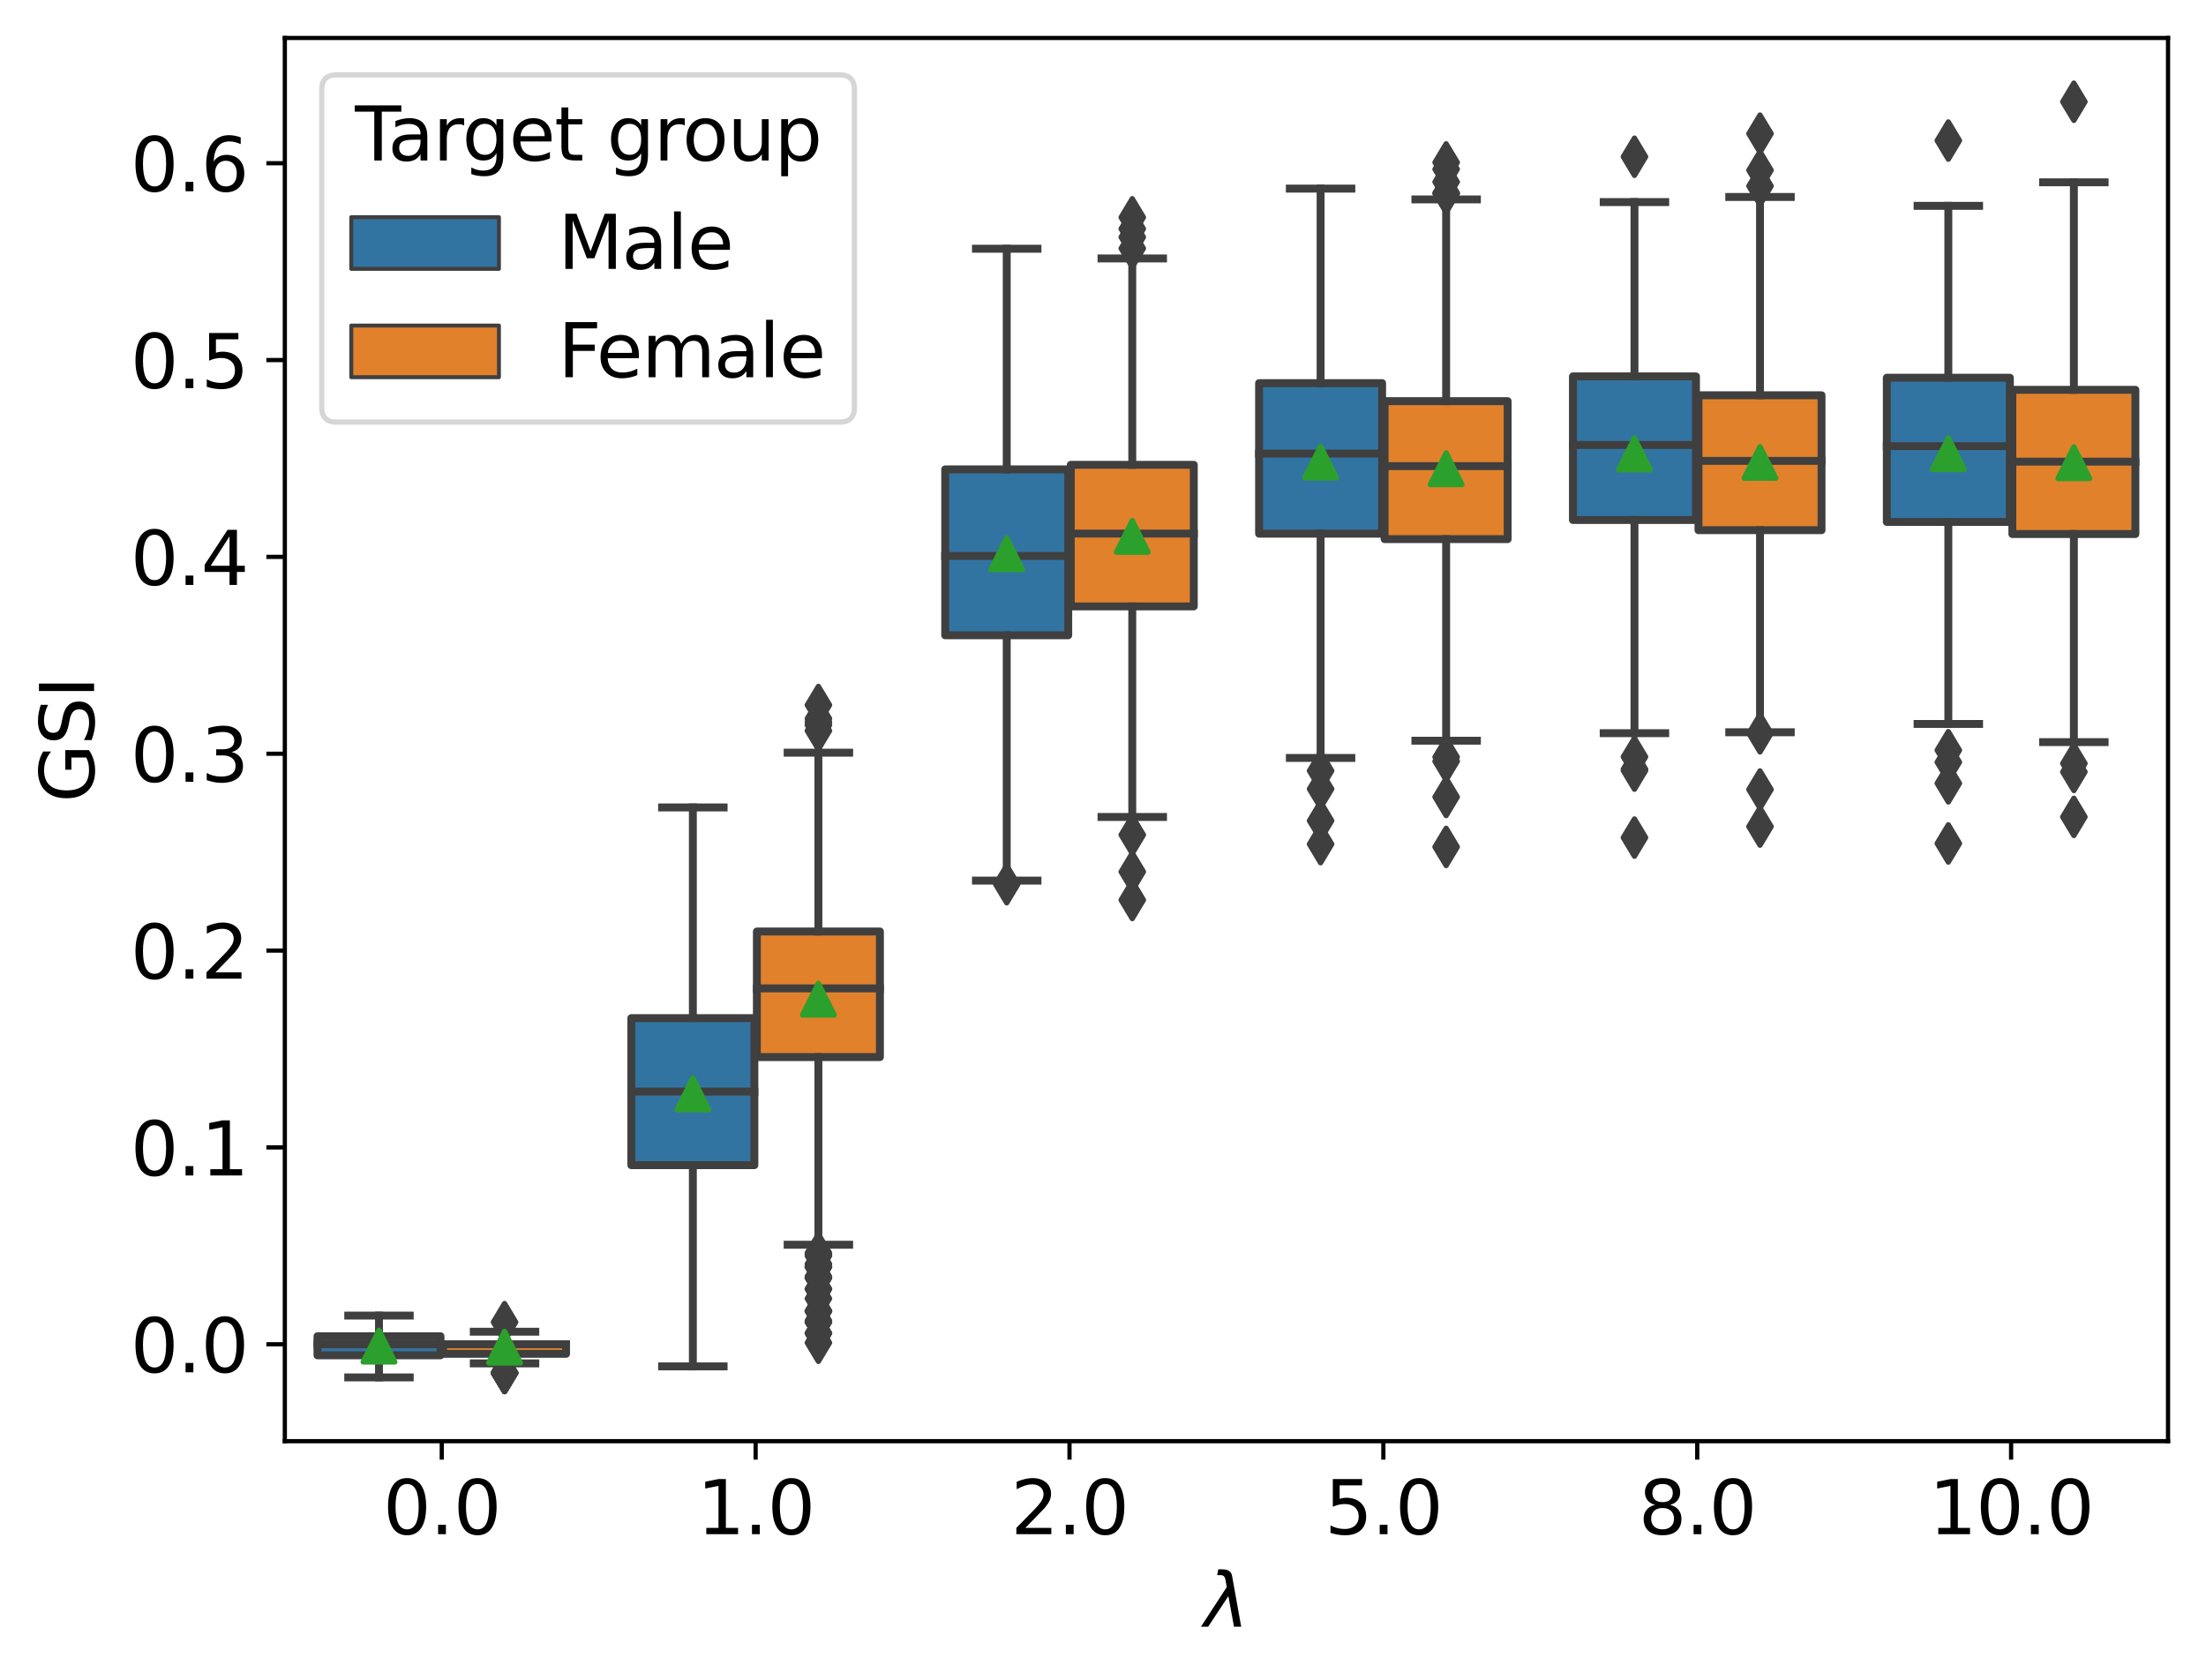 <?xml version="1.0" encoding="utf-8" standalone="no"?>
<!DOCTYPE svg PUBLIC "-//W3C//DTD SVG 1.1//EN"
  "http://www.w3.org/Graphics/SVG/1.1/DTD/svg11.dtd">
<svg xmlns:xlink="http://www.w3.org/1999/xlink" width="418.334pt" height="318.611pt" viewBox="0 0 418.334 318.611" xmlns="http://www.w3.org/2000/svg" version="1.1">
 <defs>
  <style type="text/css">*{stroke-linejoin: round; stroke-linecap: butt}</style>
 </defs>
 <g id="figure_1">
  <g id="patch_1">
   <path d="M 0 318.611
L 418.334 318.611
L 418.334 0
L 0 0
z
" style="fill: #ffffff"/>
  </g>
  <g id="axes_1">
   <g id="patch_2">
    <path d="M 54.014 273.312
L 411.134 273.312
L 411.134 7.2
L 54.014 7.2
z
" style="fill: #ffffff"/>
   </g>
   <g id="patch_3">
    <path d="M 60.204 257.028
L 83.536 257.028
L 83.536 253.408
L 60.204 253.408
L 60.204 257.028
z
" clip-path="url(#p5deed45d25)" style="fill: #3274a1; stroke: #3f3f3f; stroke-width: 1.5; stroke-linejoin: miter"/>
   </g>
   <g id="patch_4">
    <path d="M 84.012 256.745
L 107.344 256.745
L 107.344 254.933
L 84.012 254.933
L 84.012 256.745
z
" clip-path="url(#p5deed45d25)" style="fill: #e1812c; stroke: #3f3f3f; stroke-width: 1.5; stroke-linejoin: miter"/>
   </g>
   <g id="patch_5">
    <path d="M 119.724 220.968
L 143.056 220.968
L 143.056 193.078
L 119.724 193.078
L 119.724 220.968
z
" clip-path="url(#p5deed45d25)" style="fill: #3274a1; stroke: #3f3f3f; stroke-width: 1.5; stroke-linejoin: miter"/>
   </g>
   <g id="patch_6">
    <path d="M 143.532 200.472
L 166.864 200.472
L 166.864 176.654
L 143.532 176.654
L 143.532 200.472
z
" clip-path="url(#p5deed45d25)" style="fill: #e1812c; stroke: #3f3f3f; stroke-width: 1.5; stroke-linejoin: miter"/>
   </g>
   <g id="patch_7">
    <path d="M 179.244 120.483
L 202.576 120.483
L 202.576 89.017
L 179.244 89.017
L 179.244 120.483
z
" clip-path="url(#p5deed45d25)" style="fill: #3274a1; stroke: #3f3f3f; stroke-width: 1.5; stroke-linejoin: miter"/>
   </g>
   <g id="patch_8">
    <path d="M 203.052 115.002
L 226.384 115.002
L 226.384 88.149
L 203.052 88.149
L 203.052 115.002
z
" clip-path="url(#p5deed45d25)" style="fill: #e1812c; stroke: #3f3f3f; stroke-width: 1.5; stroke-linejoin: miter"/>
   </g>
   <g id="patch_9">
    <path d="M 238.764 101.211
L 262.096 101.211
L 262.096 72.66
L 238.764 72.66
L 238.764 101.211
z
" clip-path="url(#p5deed45d25)" style="fill: #3274a1; stroke: #3f3f3f; stroke-width: 1.5; stroke-linejoin: miter"/>
   </g>
   <g id="patch_10">
    <path d="M 262.572 102.24
L 285.904 102.24
L 285.904 76.074
L 262.572 76.074
L 262.572 102.24
z
" clip-path="url(#p5deed45d25)" style="fill: #e1812c; stroke: #3f3f3f; stroke-width: 1.5; stroke-linejoin: miter"/>
   </g>
   <g id="patch_11">
    <path d="M 298.284 98.614
L 321.616 98.614
L 321.616 71.381
L 298.284 71.381
L 298.284 98.614
z
" clip-path="url(#p5deed45d25)" style="fill: #3274a1; stroke: #3f3f3f; stroke-width: 1.5; stroke-linejoin: miter"/>
   </g>
   <g id="patch_12">
    <path d="M 322.092 100.547
L 345.424 100.547
L 345.424 74.959
L 322.092 74.959
L 322.092 100.547
z
" clip-path="url(#p5deed45d25)" style="fill: #e1812c; stroke: #3f3f3f; stroke-width: 1.5; stroke-linejoin: miter"/>
   </g>
   <g id="patch_13">
    <path d="M 357.804 98.982
L 381.136 98.982
L 381.136 71.632
L 357.804 71.632
L 357.804 98.982
z
" clip-path="url(#p5deed45d25)" style="fill: #3274a1; stroke: #3f3f3f; stroke-width: 1.5; stroke-linejoin: miter"/>
   </g>
   <g id="patch_14">
    <path d="M 381.612 101.277
L 404.944 101.277
L 404.944 73.929
L 381.612 73.929
L 381.612 101.277
z
" clip-path="url(#p5deed45d25)" style="fill: #e1812c; stroke: #3f3f3f; stroke-width: 1.5; stroke-linejoin: miter"/>
   </g>
   <g id="patch_15">
    <path d="M 83.774 254.933
L 83.774 254.933
L 83.774 254.933
L 83.774 254.933
z
" clip-path="url(#p5deed45d25)" style="fill: #3274a1; stroke: #3f3f3f; stroke-width: 0.75; stroke-linejoin: miter"/>
   </g>
   <g id="patch_16">
    <path d="M 83.774 254.933
L 83.774 254.933
L 83.774 254.933
L 83.774 254.933
z
" clip-path="url(#p5deed45d25)" style="fill: #e1812c; stroke: #3f3f3f; stroke-width: 0.75; stroke-linejoin: miter"/>
   </g>
   <g id="matplotlib.axis_1">
    <g id="xtick_1">
     <g id="line2d_1">
      <defs>
       <path id="m7bcf6d14bb" d="M 0 0
L 0 3.5
" style="stroke: #000000; stroke-width: 0.8"/>
      </defs>
      <g>
       <use xlink:href="#m7bcf6d14bb" x="83.774" y="273.312" style="stroke: #000000; stroke-width: 0.8"/>
      </g>
     </g>
     <g id="text_1">
      <!-- 0.0 -->
      <g transform="translate(72.642 290.95)scale(0.14 -0.14)">
       <defs>
        <path id="DejaVuSans-30" d="M 2034 4250
Q 1547 4250 1301 3770
Q 1056 3291 1056 2328
Q 1056 1369 1301 889
Q 1547 409 2034 409
Q 2525 409 2770 889
Q 3016 1369 3016 2328
Q 3016 3291 2770 3770
Q 2525 4250 2034 4250
z
M 2034 4750
Q 2819 4750 3233 4129
Q 3647 3509 3647 2328
Q 3647 1150 3233 529
Q 2819 -91 2034 -91
Q 1250 -91 836 529
Q 422 1150 422 2328
Q 422 3509 836 4129
Q 1250 4750 2034 4750
z
" transform="scale(0.016)"/>
        <path id="DejaVuSans-2e" d="M 684 794
L 1344 794
L 1344 0
L 684 0
L 684 794
z
" transform="scale(0.016)"/>
       </defs>
       <use xlink:href="#DejaVuSans-30"/>
       <use xlink:href="#DejaVuSans-2e" x="63.623"/>
       <use xlink:href="#DejaVuSans-30" x="95.41"/>
      </g>
     </g>
    </g>
    <g id="xtick_2">
     <g id="line2d_2">
      <g>
       <use xlink:href="#m7bcf6d14bb" x="143.294" y="273.312" style="stroke: #000000; stroke-width: 0.8"/>
      </g>
     </g>
     <g id="text_2">
      <!-- 1.0 -->
      <g transform="translate(132.162 290.95)scale(0.14 -0.14)">
       <defs>
        <path id="DejaVuSans-31" d="M 794 531
L 1825 531
L 1825 4091
L 703 3866
L 703 4441
L 1819 4666
L 2450 4666
L 2450 531
L 3481 531
L 3481 0
L 794 0
L 794 531
z
" transform="scale(0.016)"/>
       </defs>
       <use xlink:href="#DejaVuSans-31"/>
       <use xlink:href="#DejaVuSans-2e" x="63.623"/>
       <use xlink:href="#DejaVuSans-30" x="95.41"/>
      </g>
     </g>
    </g>
    <g id="xtick_3">
     <g id="line2d_3">
      <g>
       <use xlink:href="#m7bcf6d14bb" x="202.814" y="273.312" style="stroke: #000000; stroke-width: 0.8"/>
      </g>
     </g>
     <g id="text_3">
      <!-- 2.0 -->
      <g transform="translate(191.682 290.95)scale(0.14 -0.14)">
       <defs>
        <path id="DejaVuSans-32" d="M 1228 531
L 3431 531
L 3431 0
L 469 0
L 469 531
Q 828 903 1448 1529
Q 2069 2156 2228 2338
Q 2531 2678 2651 2914
Q 2772 3150 2772 3378
Q 2772 3750 2511 3984
Q 2250 4219 1831 4219
Q 1534 4219 1204 4116
Q 875 4013 500 3803
L 500 4441
Q 881 4594 1212 4672
Q 1544 4750 1819 4750
Q 2544 4750 2975 4387
Q 3406 4025 3406 3419
Q 3406 3131 3298 2873
Q 3191 2616 2906 2266
Q 2828 2175 2409 1742
Q 1991 1309 1228 531
z
" transform="scale(0.016)"/>
       </defs>
       <use xlink:href="#DejaVuSans-32"/>
       <use xlink:href="#DejaVuSans-2e" x="63.623"/>
       <use xlink:href="#DejaVuSans-30" x="95.41"/>
      </g>
     </g>
    </g>
    <g id="xtick_4">
     <g id="line2d_4">
      <g>
       <use xlink:href="#m7bcf6d14bb" x="262.334" y="273.312" style="stroke: #000000; stroke-width: 0.8"/>
      </g>
     </g>
     <g id="text_4">
      <!-- 5.0 -->
      <g transform="translate(251.202 290.95)scale(0.14 -0.14)">
       <defs>
        <path id="DejaVuSans-35" d="M 691 4666
L 3169 4666
L 3169 4134
L 1269 4134
L 1269 2991
Q 1406 3038 1543 3061
Q 1681 3084 1819 3084
Q 2600 3084 3056 2656
Q 3513 2228 3513 1497
Q 3513 744 3044 326
Q 2575 -91 1722 -91
Q 1428 -91 1123 -41
Q 819 9 494 109
L 494 744
Q 775 591 1075 516
Q 1375 441 1709 441
Q 2250 441 2565 725
Q 2881 1009 2881 1497
Q 2881 1984 2565 2268
Q 2250 2553 1709 2553
Q 1456 2553 1204 2497
Q 953 2441 691 2322
L 691 4666
z
" transform="scale(0.016)"/>
       </defs>
       <use xlink:href="#DejaVuSans-35"/>
       <use xlink:href="#DejaVuSans-2e" x="63.623"/>
       <use xlink:href="#DejaVuSans-30" x="95.41"/>
      </g>
     </g>
    </g>
    <g id="xtick_5">
     <g id="line2d_5">
      <g>
       <use xlink:href="#m7bcf6d14bb" x="321.854" y="273.312" style="stroke: #000000; stroke-width: 0.8"/>
      </g>
     </g>
     <g id="text_5">
      <!-- 8.0 -->
      <g transform="translate(310.722 290.95)scale(0.14 -0.14)">
       <defs>
        <path id="DejaVuSans-38" d="M 2034 2216
Q 1584 2216 1326 1975
Q 1069 1734 1069 1313
Q 1069 891 1326 650
Q 1584 409 2034 409
Q 2484 409 2743 651
Q 3003 894 3003 1313
Q 3003 1734 2745 1975
Q 2488 2216 2034 2216
z
M 1403 2484
Q 997 2584 770 2862
Q 544 3141 544 3541
Q 544 4100 942 4425
Q 1341 4750 2034 4750
Q 2731 4750 3128 4425
Q 3525 4100 3525 3541
Q 3525 3141 3298 2862
Q 3072 2584 2669 2484
Q 3125 2378 3379 2068
Q 3634 1759 3634 1313
Q 3634 634 3220 271
Q 2806 -91 2034 -91
Q 1263 -91 848 271
Q 434 634 434 1313
Q 434 1759 690 2068
Q 947 2378 1403 2484
z
M 1172 3481
Q 1172 3119 1398 2916
Q 1625 2713 2034 2713
Q 2441 2713 2670 2916
Q 2900 3119 2900 3481
Q 2900 3844 2670 4047
Q 2441 4250 2034 4250
Q 1625 4250 1398 4047
Q 1172 3844 1172 3481
z
" transform="scale(0.016)"/>
       </defs>
       <use xlink:href="#DejaVuSans-38"/>
       <use xlink:href="#DejaVuSans-2e" x="63.623"/>
       <use xlink:href="#DejaVuSans-30" x="95.41"/>
      </g>
     </g>
    </g>
    <g id="xtick_6">
     <g id="line2d_6">
      <g>
       <use xlink:href="#m7bcf6d14bb" x="381.374" y="273.312" style="stroke: #000000; stroke-width: 0.8"/>
      </g>
     </g>
     <g id="text_6">
      <!-- 10.0 -->
      <g transform="translate(365.788 290.95)scale(0.14 -0.14)">
       <use xlink:href="#DejaVuSans-31"/>
       <use xlink:href="#DejaVuSans-30" x="63.623"/>
       <use xlink:href="#DejaVuSans-2e" x="127.246"/>
       <use xlink:href="#DejaVuSans-30" x="159.033"/>
      </g>
     </g>
    </g>
    <g id="text_7">
     <!-- $\lambda$ -->
     <g transform="translate(228.374 308.499)scale(0.14 -0.14)">
      <defs>
       <path id="DejaVuSans-Oblique-3bb" d="M 2350 4316
L 3125 0
L 2516 0
L 2038 2588
L 328 0
L -281 0
L 1903 3356
L 1794 3975
Q 1725 4369 1391 4369
L 1091 4369
L 1184 4863
L 1550 4856
Q 2253 4847 2350 4316
z
" transform="scale(0.016)"/>
      </defs>
      <use xlink:href="#DejaVuSans-Oblique-3bb" transform="translate(0 0.016)"/>
     </g>
    </g>
   </g>
   <g id="matplotlib.axis_2">
    <g id="ytick_1">
     <g id="line2d_7">
      <defs>
       <path id="m591c604eac" d="M 0 0
L -3.5 0
" style="stroke: #000000; stroke-width: 0.8"/>
      </defs>
      <g>
       <use xlink:href="#m591c604eac" x="54.014" y="254.933" style="stroke: #000000; stroke-width: 0.8"/>
      </g>
     </g>
     <g id="text_8">
      <!-- 0.0 -->
      <g transform="translate(24.749 260.252)scale(0.14 -0.14)">
       <use xlink:href="#DejaVuSans-30"/>
       <use xlink:href="#DejaVuSans-2e" x="63.623"/>
       <use xlink:href="#DejaVuSans-30" x="95.41"/>
      </g>
     </g>
    </g>
    <g id="ytick_2">
     <g id="line2d_8">
      <g>
       <use xlink:href="#m591c604eac" x="54.014" y="217.603" style="stroke: #000000; stroke-width: 0.8"/>
      </g>
     </g>
     <g id="text_9">
      <!-- 0.1 -->
      <g transform="translate(24.749 222.922)scale(0.14 -0.14)">
       <use xlink:href="#DejaVuSans-30"/>
       <use xlink:href="#DejaVuSans-2e" x="63.623"/>
       <use xlink:href="#DejaVuSans-31" x="95.41"/>
      </g>
     </g>
    </g>
    <g id="ytick_3">
     <g id="line2d_9">
      <g>
       <use xlink:href="#m591c604eac" x="54.014" y="180.273" style="stroke: #000000; stroke-width: 0.8"/>
      </g>
     </g>
     <g id="text_10">
      <!-- 0.2 -->
      <g transform="translate(24.749 185.592)scale(0.14 -0.14)">
       <use xlink:href="#DejaVuSans-30"/>
       <use xlink:href="#DejaVuSans-2e" x="63.623"/>
       <use xlink:href="#DejaVuSans-32" x="95.41"/>
      </g>
     </g>
    </g>
    <g id="ytick_4">
     <g id="line2d_10">
      <g>
       <use xlink:href="#m591c604eac" x="54.014" y="142.943" style="stroke: #000000; stroke-width: 0.8"/>
      </g>
     </g>
     <g id="text_11">
      <!-- 0.3 -->
      <g transform="translate(24.749 148.262)scale(0.14 -0.14)">
       <defs>
        <path id="DejaVuSans-33" d="M 2597 2516
Q 3050 2419 3304 2112
Q 3559 1806 3559 1356
Q 3559 666 3084 287
Q 2609 -91 1734 -91
Q 1441 -91 1130 -33
Q 819 25 488 141
L 488 750
Q 750 597 1062 519
Q 1375 441 1716 441
Q 2309 441 2620 675
Q 2931 909 2931 1356
Q 2931 1769 2642 2001
Q 2353 2234 1838 2234
L 1294 2234
L 1294 2753
L 1863 2753
Q 2328 2753 2575 2939
Q 2822 3125 2822 3475
Q 2822 3834 2567 4026
Q 2313 4219 1838 4219
Q 1578 4219 1281 4162
Q 984 4106 628 3988
L 628 4550
Q 988 4650 1302 4700
Q 1616 4750 1894 4750
Q 2613 4750 3031 4423
Q 3450 4097 3450 3541
Q 3450 3153 3228 2886
Q 3006 2619 2597 2516
z
" transform="scale(0.016)"/>
       </defs>
       <use xlink:href="#DejaVuSans-30"/>
       <use xlink:href="#DejaVuSans-2e" x="63.623"/>
       <use xlink:href="#DejaVuSans-33" x="95.41"/>
      </g>
     </g>
    </g>
    <g id="ytick_5">
     <g id="line2d_11">
      <g>
       <use xlink:href="#m591c604eac" x="54.014" y="105.613" style="stroke: #000000; stroke-width: 0.8"/>
      </g>
     </g>
     <g id="text_12">
      <!-- 0.4 -->
      <g transform="translate(24.749 110.932)scale(0.14 -0.14)">
       <defs>
        <path id="DejaVuSans-34" d="M 2419 4116
L 825 1625
L 2419 1625
L 2419 4116
z
M 2253 4666
L 3047 4666
L 3047 1625
L 3713 1625
L 3713 1100
L 3047 1100
L 3047 0
L 2419 0
L 2419 1100
L 313 1100
L 313 1709
L 2253 4666
z
" transform="scale(0.016)"/>
       </defs>
       <use xlink:href="#DejaVuSans-30"/>
       <use xlink:href="#DejaVuSans-2e" x="63.623"/>
       <use xlink:href="#DejaVuSans-34" x="95.41"/>
      </g>
     </g>
    </g>
    <g id="ytick_6">
     <g id="line2d_12">
      <g>
       <use xlink:href="#m591c604eac" x="54.014" y="68.283" style="stroke: #000000; stroke-width: 0.8"/>
      </g>
     </g>
     <g id="text_13">
      <!-- 0.5 -->
      <g transform="translate(24.749 73.602)scale(0.14 -0.14)">
       <use xlink:href="#DejaVuSans-30"/>
       <use xlink:href="#DejaVuSans-2e" x="63.623"/>
       <use xlink:href="#DejaVuSans-35" x="95.41"/>
      </g>
     </g>
    </g>
    <g id="ytick_7">
     <g id="line2d_13">
      <g>
       <use xlink:href="#m591c604eac" x="54.014" y="30.953" style="stroke: #000000; stroke-width: 0.8"/>
      </g>
     </g>
     <g id="text_14">
      <!-- 0.6 -->
      <g transform="translate(24.749 36.272)scale(0.14 -0.14)">
       <defs>
        <path id="DejaVuSans-36" d="M 2113 2584
Q 1688 2584 1439 2293
Q 1191 2003 1191 1497
Q 1191 994 1439 701
Q 1688 409 2113 409
Q 2538 409 2786 701
Q 3034 994 3034 1497
Q 3034 2003 2786 2293
Q 2538 2584 2113 2584
z
M 3366 4563
L 3366 3988
Q 3128 4100 2886 4159
Q 2644 4219 2406 4219
Q 1781 4219 1451 3797
Q 1122 3375 1075 2522
Q 1259 2794 1537 2939
Q 1816 3084 2150 3084
Q 2853 3084 3261 2657
Q 3669 2231 3669 1497
Q 3669 778 3244 343
Q 2819 -91 2113 -91
Q 1303 -91 875 529
Q 447 1150 447 2328
Q 447 3434 972 4092
Q 1497 4750 2381 4750
Q 2619 4750 2861 4703
Q 3103 4656 3366 4563
z
" transform="scale(0.016)"/>
       </defs>
       <use xlink:href="#DejaVuSans-30"/>
       <use xlink:href="#DejaVuSans-2e" x="63.623"/>
       <use xlink:href="#DejaVuSans-36" x="95.41"/>
      </g>
     </g>
    </g>
    <g id="text_15">
     <!-- GSI -->
     <g transform="translate(17.838 152.189)rotate(-90)scale(0.14 -0.14)">
      <defs>
       <path id="DejaVuSans-47" d="M 3809 666
L 3809 1919
L 2778 1919
L 2778 2438
L 4434 2438
L 4434 434
Q 4069 175 3628 42
Q 3188 -91 2688 -91
Q 1594 -91 976 548
Q 359 1188 359 2328
Q 359 3472 976 4111
Q 1594 4750 2688 4750
Q 3144 4750 3555 4637
Q 3966 4525 4313 4306
L 4313 3634
Q 3963 3931 3569 4081
Q 3175 4231 2741 4231
Q 1884 4231 1454 3753
Q 1025 3275 1025 2328
Q 1025 1384 1454 906
Q 1884 428 2741 428
Q 3075 428 3337 486
Q 3600 544 3809 666
z
" transform="scale(0.016)"/>
       <path id="DejaVuSans-53" d="M 3425 4513
L 3425 3897
Q 3066 4069 2747 4153
Q 2428 4238 2131 4238
Q 1616 4238 1336 4038
Q 1056 3838 1056 3469
Q 1056 3159 1242 3001
Q 1428 2844 1947 2747
L 2328 2669
Q 3034 2534 3370 2195
Q 3706 1856 3706 1288
Q 3706 609 3251 259
Q 2797 -91 1919 -91
Q 1588 -91 1214 -16
Q 841 59 441 206
L 441 856
Q 825 641 1194 531
Q 1563 422 1919 422
Q 2459 422 2753 634
Q 3047 847 3047 1241
Q 3047 1584 2836 1778
Q 2625 1972 2144 2069
L 1759 2144
Q 1053 2284 737 2584
Q 422 2884 422 3419
Q 422 4038 858 4394
Q 1294 4750 2059 4750
Q 2388 4750 2728 4690
Q 3069 4631 3425 4513
z
" transform="scale(0.016)"/>
       <path id="DejaVuSans-49" d="M 628 4666
L 1259 4666
L 1259 0
L 628 0
L 628 4666
z
" transform="scale(0.016)"/>
      </defs>
      <use xlink:href="#DejaVuSans-47"/>
      <use xlink:href="#DejaVuSans-53" x="77.49"/>
      <use xlink:href="#DejaVuSans-49" x="140.967"/>
     </g>
    </g>
   </g>
   <g id="line2d_14">
    <path d="M 71.87 257.028
L 71.87 261.216
" clip-path="url(#p5deed45d25)" style="fill: none; stroke: #3f3f3f; stroke-width: 1.5; stroke-linecap: square"/>
   </g>
   <g id="line2d_15">
    <path d="M 71.87 253.408
L 71.87 249.497
" clip-path="url(#p5deed45d25)" style="fill: none; stroke: #3f3f3f; stroke-width: 1.5; stroke-linecap: square"/>
   </g>
   <g id="line2d_16">
    <path d="M 66.037 261.216
L 77.703 261.216
" clip-path="url(#p5deed45d25)" style="fill: none; stroke: #3f3f3f; stroke-width: 1.5; stroke-linecap: square"/>
   </g>
   <g id="line2d_17">
    <path d="M 66.037 249.497
L 77.703 249.497
" clip-path="url(#p5deed45d25)" style="fill: none; stroke: #3f3f3f; stroke-width: 1.5; stroke-linecap: square"/>
   </g>
   <g id="line2d_18"/>
   <g id="line2d_19">
    <path d="M 95.678 256.745
L 95.678 258.558
" clip-path="url(#p5deed45d25)" style="fill: none; stroke: #3f3f3f; stroke-width: 1.5; stroke-linecap: square"/>
   </g>
   <g id="line2d_20">
    <path d="M 95.678 254.933
L 95.678 252.554
" clip-path="url(#p5deed45d25)" style="fill: none; stroke: #3f3f3f; stroke-width: 1.5; stroke-linecap: square"/>
   </g>
   <g id="line2d_21">
    <path d="M 89.845 258.558
L 101.511 258.558
" clip-path="url(#p5deed45d25)" style="fill: none; stroke: #3f3f3f; stroke-width: 1.5; stroke-linecap: square"/>
   </g>
   <g id="line2d_22">
    <path d="M 89.845 252.554
L 101.511 252.554
" clip-path="url(#p5deed45d25)" style="fill: none; stroke: #3f3f3f; stroke-width: 1.5; stroke-linecap: square"/>
   </g>
   <g id="line2d_23">
    <defs>
     <path id="m5fdfd6b9ac" d="M -0 3.536
L 2.121 0
L -0 -3.536
L -2.121 -0
z
" style="stroke: #3f3f3f; stroke-linejoin: miter"/>
    </defs>
    <g clip-path="url(#p5deed45d25)">
     <use xlink:href="#m5fdfd6b9ac" x="95.678" y="260.37" style="fill: #3f3f3f; stroke: #3f3f3f; stroke-linejoin: miter"/>
     <use xlink:href="#m5fdfd6b9ac" x="95.678" y="260.37" style="fill: #3f3f3f; stroke: #3f3f3f; stroke-linejoin: miter"/>
     <use xlink:href="#m5fdfd6b9ac" x="95.678" y="260.37" style="fill: #3f3f3f; stroke: #3f3f3f; stroke-linejoin: miter"/>
     <use xlink:href="#m5fdfd6b9ac" x="95.678" y="260.37" style="fill: #3f3f3f; stroke: #3f3f3f; stroke-linejoin: miter"/>
     <use xlink:href="#m5fdfd6b9ac" x="95.678" y="260.37" style="fill: #3f3f3f; stroke: #3f3f3f; stroke-linejoin: miter"/>
     <use xlink:href="#m5fdfd6b9ac" x="95.678" y="260.37" style="fill: #3f3f3f; stroke: #3f3f3f; stroke-linejoin: miter"/>
     <use xlink:href="#m5fdfd6b9ac" x="95.678" y="260.37" style="fill: #3f3f3f; stroke: #3f3f3f; stroke-linejoin: miter"/>
     <use xlink:href="#m5fdfd6b9ac" x="95.678" y="250.739" style="fill: #3f3f3f; stroke: #3f3f3f; stroke-linejoin: miter"/>
    </g>
   </g>
   <g id="line2d_24">
    <path d="M 131.39 220.968
L 131.39 259.128
" clip-path="url(#p5deed45d25)" style="fill: none; stroke: #3f3f3f; stroke-width: 1.5; stroke-linecap: square"/>
   </g>
   <g id="line2d_25">
    <path d="M 131.39 193.078
L 131.39 153.128
" clip-path="url(#p5deed45d25)" style="fill: none; stroke: #3f3f3f; stroke-width: 1.5; stroke-linecap: square"/>
   </g>
   <g id="line2d_26">
    <path d="M 125.557 259.128
L 137.223 259.128
" clip-path="url(#p5deed45d25)" style="fill: none; stroke: #3f3f3f; stroke-width: 1.5; stroke-linecap: square"/>
   </g>
   <g id="line2d_27">
    <path d="M 125.557 153.128
L 137.223 153.128
" clip-path="url(#p5deed45d25)" style="fill: none; stroke: #3f3f3f; stroke-width: 1.5; stroke-linecap: square"/>
   </g>
   <g id="line2d_28"/>
   <g id="line2d_29">
    <path d="M 155.198 200.472
L 155.198 236.059
" clip-path="url(#p5deed45d25)" style="fill: none; stroke: #3f3f3f; stroke-width: 1.5; stroke-linecap: square"/>
   </g>
   <g id="line2d_30">
    <path d="M 155.198 176.654
L 155.198 142.74
" clip-path="url(#p5deed45d25)" style="fill: none; stroke: #3f3f3f; stroke-width: 1.5; stroke-linecap: square"/>
   </g>
   <g id="line2d_31">
    <path d="M 149.365 236.059
L 161.031 236.059
" clip-path="url(#p5deed45d25)" style="fill: none; stroke: #3f3f3f; stroke-width: 1.5; stroke-linecap: square"/>
   </g>
   <g id="line2d_32">
    <path d="M 149.365 142.74
L 161.031 142.74
" clip-path="url(#p5deed45d25)" style="fill: none; stroke: #3f3f3f; stroke-width: 1.5; stroke-linecap: square"/>
   </g>
   <g id="line2d_33">
    <g clip-path="url(#p5deed45d25)">
     <use xlink:href="#m5fdfd6b9ac" x="155.198" y="254.648" style="fill: #3f3f3f; stroke: #3f3f3f; stroke-linejoin: miter"/>
     <use xlink:href="#m5fdfd6b9ac" x="155.198" y="250.744" style="fill: #3f3f3f; stroke: #3f3f3f; stroke-linejoin: miter"/>
     <use xlink:href="#m5fdfd6b9ac" x="155.198" y="244.447" style="fill: #3f3f3f; stroke: #3f3f3f; stroke-linejoin: miter"/>
     <use xlink:href="#m5fdfd6b9ac" x="155.198" y="242.35" style="fill: #3f3f3f; stroke: #3f3f3f; stroke-linejoin: miter"/>
     <use xlink:href="#m5fdfd6b9ac" x="155.198" y="250.739" style="fill: #3f3f3f; stroke: #3f3f3f; stroke-linejoin: miter"/>
     <use xlink:href="#m5fdfd6b9ac" x="155.198" y="240.253" style="fill: #3f3f3f; stroke: #3f3f3f; stroke-linejoin: miter"/>
     <use xlink:href="#m5fdfd6b9ac" x="155.198" y="248.642" style="fill: #3f3f3f; stroke: #3f3f3f; stroke-linejoin: miter"/>
     <use xlink:href="#m5fdfd6b9ac" x="155.198" y="248.642" style="fill: #3f3f3f; stroke: #3f3f3f; stroke-linejoin: miter"/>
     <use xlink:href="#m5fdfd6b9ac" x="155.198" y="240.253" style="fill: #3f3f3f; stroke: #3f3f3f; stroke-linejoin: miter"/>
     <use xlink:href="#m5fdfd6b9ac" x="155.198" y="238.176" style="fill: #3f3f3f; stroke: #3f3f3f; stroke-linejoin: miter"/>
     <use xlink:href="#m5fdfd6b9ac" x="155.198" y="250.454" style="fill: #3f3f3f; stroke: #3f3f3f; stroke-linejoin: miter"/>
     <use xlink:href="#m5fdfd6b9ac" x="155.198" y="242.35" style="fill: #3f3f3f; stroke: #3f3f3f; stroke-linejoin: miter"/>
     <use xlink:href="#m5fdfd6b9ac" x="155.198" y="248.649" style="fill: #3f3f3f; stroke: #3f3f3f; stroke-linejoin: miter"/>
     <use xlink:href="#m5fdfd6b9ac" x="155.198" y="244.447" style="fill: #3f3f3f; stroke: #3f3f3f; stroke-linejoin: miter"/>
     <use xlink:href="#m5fdfd6b9ac" x="155.198" y="239.701" style="fill: #3f3f3f; stroke: #3f3f3f; stroke-linejoin: miter"/>
     <use xlink:href="#m5fdfd6b9ac" x="155.198" y="252.836" style="fill: #3f3f3f; stroke: #3f3f3f; stroke-linejoin: miter"/>
     <use xlink:href="#m5fdfd6b9ac" x="155.198" y="252.836" style="fill: #3f3f3f; stroke: #3f3f3f; stroke-linejoin: miter"/>
     <use xlink:href="#m5fdfd6b9ac" x="155.198" y="246.27" style="fill: #3f3f3f; stroke: #3f3f3f; stroke-linejoin: miter"/>
     <use xlink:href="#m5fdfd6b9ac" x="155.198" y="237.607" style="fill: #3f3f3f; stroke: #3f3f3f; stroke-linejoin: miter"/>
     <use xlink:href="#m5fdfd6b9ac" x="155.198" y="242.081" style="fill: #3f3f3f; stroke: #3f3f3f; stroke-linejoin: miter"/>
     <use xlink:href="#m5fdfd6b9ac" x="155.198" y="237.871" style="fill: #3f3f3f; stroke: #3f3f3f; stroke-linejoin: miter"/>
     <use xlink:href="#m5fdfd6b9ac" x="155.198" y="240.253" style="fill: #3f3f3f; stroke: #3f3f3f; stroke-linejoin: miter"/>
     <use xlink:href="#m5fdfd6b9ac" x="155.198" y="138.587" style="fill: #3f3f3f; stroke: #3f3f3f; stroke-linejoin: miter"/>
     <use xlink:href="#m5fdfd6b9ac" x="155.198" y="133.704" style="fill: #3f3f3f; stroke: #3f3f3f; stroke-linejoin: miter"/>
     <use xlink:href="#m5fdfd6b9ac" x="155.198" y="136.937" style="fill: #3f3f3f; stroke: #3f3f3f; stroke-linejoin: miter"/>
     <use xlink:href="#m5fdfd6b9ac" x="155.198" y="137.497" style="fill: #3f3f3f; stroke: #3f3f3f; stroke-linejoin: miter"/>
     <use xlink:href="#m5fdfd6b9ac" x="155.198" y="136.272" style="fill: #3f3f3f; stroke: #3f3f3f; stroke-linejoin: miter"/>
    </g>
   </g>
   <g id="line2d_34">
    <path d="M 190.91 120.483
L 190.91 167.002
" clip-path="url(#p5deed45d25)" style="fill: none; stroke: #3f3f3f; stroke-width: 1.5; stroke-linecap: square"/>
   </g>
   <g id="line2d_35">
    <path d="M 190.91 89.017
L 190.91 47.173
" clip-path="url(#p5deed45d25)" style="fill: none; stroke: #3f3f3f; stroke-width: 1.5; stroke-linecap: square"/>
   </g>
   <g id="line2d_36">
    <path d="M 185.077 167.002
L 196.743 167.002
" clip-path="url(#p5deed45d25)" style="fill: none; stroke: #3f3f3f; stroke-width: 1.5; stroke-linecap: square"/>
   </g>
   <g id="line2d_37">
    <path d="M 185.077 47.173
L 196.743 47.173
" clip-path="url(#p5deed45d25)" style="fill: none; stroke: #3f3f3f; stroke-width: 1.5; stroke-linecap: square"/>
   </g>
   <g id="line2d_38">
    <g clip-path="url(#p5deed45d25)">
     <use xlink:href="#m5fdfd6b9ac" x="190.91" y="167.685" style="fill: #3f3f3f; stroke: #3f3f3f; stroke-linejoin: miter"/>
    </g>
   </g>
   <g id="line2d_39">
    <path d="M 214.718 115.002
L 214.718 154.933
" clip-path="url(#p5deed45d25)" style="fill: none; stroke: #3f3f3f; stroke-width: 1.5; stroke-linecap: square"/>
   </g>
   <g id="line2d_40">
    <path d="M 214.718 88.149
L 214.718 49.013
" clip-path="url(#p5deed45d25)" style="fill: none; stroke: #3f3f3f; stroke-width: 1.5; stroke-linecap: square"/>
   </g>
   <g id="line2d_41">
    <path d="M 208.885 154.933
L 220.551 154.933
" clip-path="url(#p5deed45d25)" style="fill: none; stroke: #3f3f3f; stroke-width: 1.5; stroke-linecap: square"/>
   </g>
   <g id="line2d_42">
    <path d="M 208.885 49.013
L 220.551 49.013
" clip-path="url(#p5deed45d25)" style="fill: none; stroke: #3f3f3f; stroke-width: 1.5; stroke-linecap: square"/>
   </g>
   <g id="line2d_43">
    <g clip-path="url(#p5deed45d25)">
     <use xlink:href="#m5fdfd6b9ac" x="214.718" y="170.672" style="fill: #3f3f3f; stroke: #3f3f3f; stroke-linejoin: miter"/>
     <use xlink:href="#m5fdfd6b9ac" x="214.718" y="158.327" style="fill: #3f3f3f; stroke: #3f3f3f; stroke-linejoin: miter"/>
     <use xlink:href="#m5fdfd6b9ac" x="214.718" y="165.325" style="fill: #3f3f3f; stroke: #3f3f3f; stroke-linejoin: miter"/>
     <use xlink:href="#m5fdfd6b9ac" x="214.718" y="41.218" style="fill: #3f3f3f; stroke: #3f3f3f; stroke-linejoin: miter"/>
     <use xlink:href="#m5fdfd6b9ac" x="214.718" y="44.972" style="fill: #3f3f3f; stroke: #3f3f3f; stroke-linejoin: miter"/>
     <use xlink:href="#m5fdfd6b9ac" x="214.718" y="47.108" style="fill: #3f3f3f; stroke: #3f3f3f; stroke-linejoin: miter"/>
     <use xlink:href="#m5fdfd6b9ac" x="214.718" y="43.388" style="fill: #3f3f3f; stroke: #3f3f3f; stroke-linejoin: miter"/>
    </g>
   </g>
   <g id="line2d_44">
    <path d="M 250.43 101.211
L 250.43 143.741
" clip-path="url(#p5deed45d25)" style="fill: none; stroke: #3f3f3f; stroke-width: 1.5; stroke-linecap: square"/>
   </g>
   <g id="line2d_45">
    <path d="M 250.43 72.66
L 250.43 35.771
" clip-path="url(#p5deed45d25)" style="fill: none; stroke: #3f3f3f; stroke-width: 1.5; stroke-linecap: square"/>
   </g>
   <g id="line2d_46">
    <path d="M 244.597 143.741
L 256.263 143.741
" clip-path="url(#p5deed45d25)" style="fill: none; stroke: #3f3f3f; stroke-width: 1.5; stroke-linecap: square"/>
   </g>
   <g id="line2d_47">
    <path d="M 244.597 35.771
L 256.263 35.771
" clip-path="url(#p5deed45d25)" style="fill: none; stroke: #3f3f3f; stroke-width: 1.5; stroke-linecap: square"/>
   </g>
   <g id="line2d_48">
    <g clip-path="url(#p5deed45d25)">
     <use xlink:href="#m5fdfd6b9ac" x="250.43" y="160.084" style="fill: #3f3f3f; stroke: #3f3f3f; stroke-linejoin: miter"/>
     <use xlink:href="#m5fdfd6b9ac" x="250.43" y="149.624" style="fill: #3f3f3f; stroke: #3f3f3f; stroke-linejoin: miter"/>
     <use xlink:href="#m5fdfd6b9ac" x="250.43" y="155.642" style="fill: #3f3f3f; stroke: #3f3f3f; stroke-linejoin: miter"/>
     <use xlink:href="#m5fdfd6b9ac" x="250.43" y="146.175" style="fill: #3f3f3f; stroke: #3f3f3f; stroke-linejoin: miter"/>
    </g>
   </g>
   <g id="line2d_49">
    <path d="M 274.238 102.24
L 274.238 140.472
" clip-path="url(#p5deed45d25)" style="fill: none; stroke: #3f3f3f; stroke-width: 1.5; stroke-linecap: square"/>
   </g>
   <g id="line2d_50">
    <path d="M 274.238 76.074
L 274.238 37.818
" clip-path="url(#p5deed45d25)" style="fill: none; stroke: #3f3f3f; stroke-width: 1.5; stroke-linecap: square"/>
   </g>
   <g id="line2d_51">
    <path d="M 268.405 140.472
L 280.071 140.472
" clip-path="url(#p5deed45d25)" style="fill: none; stroke: #3f3f3f; stroke-width: 1.5; stroke-linecap: square"/>
   </g>
   <g id="line2d_52">
    <path d="M 268.405 37.818
L 280.071 37.818
" clip-path="url(#p5deed45d25)" style="fill: none; stroke: #3f3f3f; stroke-width: 1.5; stroke-linecap: square"/>
   </g>
   <g id="line2d_53">
    <g clip-path="url(#p5deed45d25)">
     <use xlink:href="#m5fdfd6b9ac" x="274.238" y="151.14" style="fill: #3f3f3f; stroke: #3f3f3f; stroke-linejoin: miter"/>
     <use xlink:href="#m5fdfd6b9ac" x="274.238" y="144.385" style="fill: #3f3f3f; stroke: #3f3f3f; stroke-linejoin: miter"/>
     <use xlink:href="#m5fdfd6b9ac" x="274.238" y="160.611" style="fill: #3f3f3f; stroke: #3f3f3f; stroke-linejoin: miter"/>
     <use xlink:href="#m5fdfd6b9ac" x="274.238" y="143.579" style="fill: #3f3f3f; stroke: #3f3f3f; stroke-linejoin: miter"/>
     <use xlink:href="#m5fdfd6b9ac" x="274.238" y="36.732" style="fill: #3f3f3f; stroke: #3f3f3f; stroke-linejoin: miter"/>
     <use xlink:href="#m5fdfd6b9ac" x="274.238" y="36.572" style="fill: #3f3f3f; stroke: #3f3f3f; stroke-linejoin: miter"/>
     <use xlink:href="#m5fdfd6b9ac" x="274.238" y="30.802" style="fill: #3f3f3f; stroke: #3f3f3f; stroke-linejoin: miter"/>
     <use xlink:href="#m5fdfd6b9ac" x="274.238" y="34.502" style="fill: #3f3f3f; stroke: #3f3f3f; stroke-linejoin: miter"/>
     <use xlink:href="#m5fdfd6b9ac" x="274.238" y="32.086" style="fill: #3f3f3f; stroke: #3f3f3f; stroke-linejoin: miter"/>
    </g>
   </g>
   <g id="line2d_54">
    <path d="M 309.95 98.614
L 309.95 139.04
" clip-path="url(#p5deed45d25)" style="fill: none; stroke: #3f3f3f; stroke-width: 1.5; stroke-linecap: square"/>
   </g>
   <g id="line2d_55">
    <path d="M 309.95 71.381
L 309.95 38.326
" clip-path="url(#p5deed45d25)" style="fill: none; stroke: #3f3f3f; stroke-width: 1.5; stroke-linecap: square"/>
   </g>
   <g id="line2d_56">
    <path d="M 304.117 139.04
L 315.783 139.04
" clip-path="url(#p5deed45d25)" style="fill: none; stroke: #3f3f3f; stroke-width: 1.5; stroke-linecap: square"/>
   </g>
   <g id="line2d_57">
    <path d="M 304.117 38.326
L 315.783 38.326
" clip-path="url(#p5deed45d25)" style="fill: none; stroke: #3f3f3f; stroke-width: 1.5; stroke-linecap: square"/>
   </g>
   <g id="line2d_58">
    <g clip-path="url(#p5deed45d25)">
     <use xlink:href="#m5fdfd6b9ac" x="309.95" y="146.145" style="fill: #3f3f3f; stroke: #3f3f3f; stroke-linejoin: miter"/>
     <use xlink:href="#m5fdfd6b9ac" x="309.95" y="158.846" style="fill: #3f3f3f; stroke: #3f3f3f; stroke-linejoin: miter"/>
     <use xlink:href="#m5fdfd6b9ac" x="309.95" y="143.525" style="fill: #3f3f3f; stroke: #3f3f3f; stroke-linejoin: miter"/>
     <use xlink:href="#m5fdfd6b9ac" x="309.95" y="145.858" style="fill: #3f3f3f; stroke: #3f3f3f; stroke-linejoin: miter"/>
     <use xlink:href="#m5fdfd6b9ac" x="309.95" y="29.726" style="fill: #3f3f3f; stroke: #3f3f3f; stroke-linejoin: miter"/>
    </g>
   </g>
   <g id="line2d_59">
    <path d="M 333.758 100.547
L 333.758 138.869
" clip-path="url(#p5deed45d25)" style="fill: none; stroke: #3f3f3f; stroke-width: 1.5; stroke-linecap: square"/>
   </g>
   <g id="line2d_60">
    <path d="M 333.758 74.959
L 333.758 37.353
" clip-path="url(#p5deed45d25)" style="fill: none; stroke: #3f3f3f; stroke-width: 1.5; stroke-linecap: square"/>
   </g>
   <g id="line2d_61">
    <path d="M 327.925 138.869
L 339.591 138.869
" clip-path="url(#p5deed45d25)" style="fill: none; stroke: #3f3f3f; stroke-width: 1.5; stroke-linecap: square"/>
   </g>
   <g id="line2d_62">
    <path d="M 327.925 37.353
L 339.591 37.353
" clip-path="url(#p5deed45d25)" style="fill: none; stroke: #3f3f3f; stroke-width: 1.5; stroke-linecap: square"/>
   </g>
   <g id="line2d_63">
    <g clip-path="url(#p5deed45d25)">
     <use xlink:href="#m5fdfd6b9ac" x="333.758" y="149.727" style="fill: #3f3f3f; stroke: #3f3f3f; stroke-linejoin: miter"/>
     <use xlink:href="#m5fdfd6b9ac" x="333.758" y="156.75" style="fill: #3f3f3f; stroke: #3f3f3f; stroke-linejoin: miter"/>
     <use xlink:href="#m5fdfd6b9ac" x="333.758" y="139.071" style="fill: #3f3f3f; stroke: #3f3f3f; stroke-linejoin: miter"/>
     <use xlink:href="#m5fdfd6b9ac" x="333.758" y="32.283" style="fill: #3f3f3f; stroke: #3f3f3f; stroke-linejoin: miter"/>
     <use xlink:href="#m5fdfd6b9ac" x="333.758" y="35.277" style="fill: #3f3f3f; stroke: #3f3f3f; stroke-linejoin: miter"/>
     <use xlink:href="#m5fdfd6b9ac" x="333.758" y="25.349" style="fill: #3f3f3f; stroke: #3f3f3f; stroke-linejoin: miter"/>
    </g>
   </g>
   <g id="line2d_64">
    <path d="M 369.47 98.982
L 369.47 137.292
" clip-path="url(#p5deed45d25)" style="fill: none; stroke: #3f3f3f; stroke-width: 1.5; stroke-linecap: square"/>
   </g>
   <g id="line2d_65">
    <path d="M 369.47 71.632
L 369.47 39.041
" clip-path="url(#p5deed45d25)" style="fill: none; stroke: #3f3f3f; stroke-width: 1.5; stroke-linecap: square"/>
   </g>
   <g id="line2d_66">
    <path d="M 363.637 137.292
L 375.303 137.292
" clip-path="url(#p5deed45d25)" style="fill: none; stroke: #3f3f3f; stroke-width: 1.5; stroke-linecap: square"/>
   </g>
   <g id="line2d_67">
    <path d="M 363.637 39.041
L 375.303 39.041
" clip-path="url(#p5deed45d25)" style="fill: none; stroke: #3f3f3f; stroke-width: 1.5; stroke-linecap: square"/>
   </g>
   <g id="line2d_68">
    <g clip-path="url(#p5deed45d25)">
     <use xlink:href="#m5fdfd6b9ac" x="369.47" y="148.552" style="fill: #3f3f3f; stroke: #3f3f3f; stroke-linejoin: miter"/>
     <use xlink:href="#m5fdfd6b9ac" x="369.47" y="159.953" style="fill: #3f3f3f; stroke: #3f3f3f; stroke-linejoin: miter"/>
     <use xlink:href="#m5fdfd6b9ac" x="369.47" y="142.274" style="fill: #3f3f3f; stroke: #3f3f3f; stroke-linejoin: miter"/>
     <use xlink:href="#m5fdfd6b9ac" x="369.47" y="144.545" style="fill: #3f3f3f; stroke: #3f3f3f; stroke-linejoin: miter"/>
     <use xlink:href="#m5fdfd6b9ac" x="369.47" y="26.657" style="fill: #3f3f3f; stroke: #3f3f3f; stroke-linejoin: miter"/>
    </g>
   </g>
   <g id="line2d_69">
    <path d="M 393.278 101.277
L 393.278 140.741
" clip-path="url(#p5deed45d25)" style="fill: none; stroke: #3f3f3f; stroke-width: 1.5; stroke-linecap: square"/>
   </g>
   <g id="line2d_70">
    <path d="M 393.278 73.929
L 393.278 34.571
" clip-path="url(#p5deed45d25)" style="fill: none; stroke: #3f3f3f; stroke-width: 1.5; stroke-linecap: square"/>
   </g>
   <g id="line2d_71">
    <path d="M 387.445 140.741
L 399.111 140.741
" clip-path="url(#p5deed45d25)" style="fill: none; stroke: #3f3f3f; stroke-width: 1.5; stroke-linecap: square"/>
   </g>
   <g id="line2d_72">
    <path d="M 387.445 34.571
L 399.111 34.571
" clip-path="url(#p5deed45d25)" style="fill: none; stroke: #3f3f3f; stroke-width: 1.5; stroke-linecap: square"/>
   </g>
   <g id="line2d_73">
    <g clip-path="url(#p5deed45d25)">
     <use xlink:href="#m5fdfd6b9ac" x="393.278" y="146.392" style="fill: #3f3f3f; stroke: #3f3f3f; stroke-linejoin: miter"/>
     <use xlink:href="#m5fdfd6b9ac" x="393.278" y="154.918" style="fill: #3f3f3f; stroke: #3f3f3f; stroke-linejoin: miter"/>
     <use xlink:href="#m5fdfd6b9ac" x="393.278" y="144.785" style="fill: #3f3f3f; stroke: #3f3f3f; stroke-linejoin: miter"/>
     <use xlink:href="#m5fdfd6b9ac" x="393.278" y="19.296" style="fill: #3f3f3f; stroke: #3f3f3f; stroke-linejoin: miter"/>
    </g>
   </g>
   <g id="line2d_74">
    <path d="M 60.204 254.933
L 83.536 254.933
" clip-path="url(#p5deed45d25)" style="fill: none; stroke: #3f3f3f; stroke-width: 1.5; stroke-linecap: square"/>
   </g>
   <g id="line2d_75">
    <defs>
     <path id="ma707c731bc" d="M 0 -3
L -3 3
L 3 3
z
" style="stroke: #2ca02c; stroke-linejoin: miter"/>
    </defs>
    <g clip-path="url(#p5deed45d25)">
     <use xlink:href="#ma707c731bc" x="71.87" y="255.288" style="fill: #2ca02c; stroke: #2ca02c; stroke-linejoin: miter"/>
    </g>
   </g>
   <g id="line2d_76">
    <path d="M 84.012 254.933
L 107.344 254.933
" clip-path="url(#p5deed45d25)" style="fill: none; stroke: #3f3f3f; stroke-width: 1.5; stroke-linecap: square"/>
   </g>
   <g id="line2d_77">
    <g clip-path="url(#p5deed45d25)">
     <use xlink:href="#ma707c731bc" x="95.678" y="255.474" style="fill: #2ca02c; stroke: #2ca02c; stroke-linejoin: miter"/>
    </g>
   </g>
   <g id="line2d_78">
    <path d="M 119.724 207.007
L 143.056 207.007
" clip-path="url(#p5deed45d25)" style="fill: none; stroke: #3f3f3f; stroke-width: 1.5; stroke-linecap: square"/>
   </g>
   <g id="line2d_79">
    <g clip-path="url(#p5deed45d25)">
     <use xlink:href="#ma707c731bc" x="131.39" y="207.455" style="fill: #2ca02c; stroke: #2ca02c; stroke-linejoin: miter"/>
    </g>
   </g>
   <g id="line2d_80">
    <path d="M 143.532 187.44
L 166.864 187.44
" clip-path="url(#p5deed45d25)" style="fill: none; stroke: #3f3f3f; stroke-width: 1.5; stroke-linecap: square"/>
   </g>
   <g id="line2d_81">
    <g clip-path="url(#p5deed45d25)">
     <use xlink:href="#ma707c731bc" x="155.198" y="189.494" style="fill: #2ca02c; stroke: #2ca02c; stroke-linejoin: miter"/>
    </g>
   </g>
   <g id="line2d_82">
    <path d="M 179.244 105.431
L 202.576 105.431
" clip-path="url(#p5deed45d25)" style="fill: none; stroke: #3f3f3f; stroke-width: 1.5; stroke-linecap: square"/>
   </g>
   <g id="line2d_83">
    <g clip-path="url(#p5deed45d25)">
     <use xlink:href="#ma707c731bc" x="190.91" y="105.026" style="fill: #2ca02c; stroke: #2ca02c; stroke-linejoin: miter"/>
    </g>
   </g>
   <g id="line2d_84">
    <path d="M 203.052 101.192
L 226.384 101.192
" clip-path="url(#p5deed45d25)" style="fill: none; stroke: #3f3f3f; stroke-width: 1.5; stroke-linecap: square"/>
   </g>
   <g id="line2d_85">
    <g clip-path="url(#p5deed45d25)">
     <use xlink:href="#ma707c731bc" x="214.718" y="101.717" style="fill: #2ca02c; stroke: #2ca02c; stroke-linejoin: miter"/>
    </g>
   </g>
   <g id="line2d_86">
    <path d="M 238.764 86.024
L 262.096 86.024
" clip-path="url(#p5deed45d25)" style="fill: none; stroke: #3f3f3f; stroke-width: 1.5; stroke-linecap: square"/>
   </g>
   <g id="line2d_87">
    <g clip-path="url(#p5deed45d25)">
     <use xlink:href="#ma707c731bc" x="250.43" y="87.631" style="fill: #2ca02c; stroke: #2ca02c; stroke-linejoin: miter"/>
    </g>
   </g>
   <g id="line2d_88">
    <path d="M 262.572 88.398
L 285.904 88.398
" clip-path="url(#p5deed45d25)" style="fill: none; stroke: #3f3f3f; stroke-width: 1.5; stroke-linecap: square"/>
   </g>
   <g id="line2d_89">
    <g clip-path="url(#p5deed45d25)">
     <use xlink:href="#ma707c731bc" x="274.238" y="88.897" style="fill: #2ca02c; stroke: #2ca02c; stroke-linejoin: miter"/>
    </g>
   </g>
   <g id="line2d_90">
    <path d="M 298.284 84.385
L 321.616 84.385
" clip-path="url(#p5deed45d25)" style="fill: none; stroke: #3f3f3f; stroke-width: 1.5; stroke-linecap: square"/>
   </g>
   <g id="line2d_91">
    <g clip-path="url(#p5deed45d25)">
     <use xlink:href="#ma707c731bc" x="309.95" y="86.09" style="fill: #2ca02c; stroke: #2ca02c; stroke-linejoin: miter"/>
    </g>
   </g>
   <g id="line2d_92">
    <path d="M 322.092 87.407
L 345.424 87.407
" clip-path="url(#p5deed45d25)" style="fill: none; stroke: #3f3f3f; stroke-width: 1.5; stroke-linecap: square"/>
   </g>
   <g id="line2d_93">
    <g clip-path="url(#p5deed45d25)">
     <use xlink:href="#ma707c731bc" x="333.758" y="87.698" style="fill: #2ca02c; stroke: #2ca02c; stroke-linejoin: miter"/>
    </g>
   </g>
   <g id="line2d_94">
    <path d="M 357.804 84.615
L 381.136 84.615
" clip-path="url(#p5deed45d25)" style="fill: none; stroke: #3f3f3f; stroke-width: 1.5; stroke-linecap: square"/>
   </g>
   <g id="line2d_95">
    <g clip-path="url(#p5deed45d25)">
     <use xlink:href="#ma707c731bc" x="369.47" y="86.034" style="fill: #2ca02c; stroke: #2ca02c; stroke-linejoin: miter"/>
    </g>
   </g>
   <g id="line2d_96">
    <path d="M 381.612 87.551
L 404.944 87.551
" clip-path="url(#p5deed45d25)" style="fill: none; stroke: #3f3f3f; stroke-width: 1.5; stroke-linecap: square"/>
   </g>
   <g id="line2d_97">
    <g clip-path="url(#p5deed45d25)">
     <use xlink:href="#ma707c731bc" x="393.278" y="87.749" style="fill: #2ca02c; stroke: #2ca02c; stroke-linejoin: miter"/>
    </g>
   </g>
   <g id="patch_17">
    <path d="M 54.014 273.312
L 54.014 7.2
" style="fill: none; stroke: #000000; stroke-width: 0.8; stroke-linejoin: miter; stroke-linecap: square"/>
   </g>
   <g id="patch_18">
    <path d="M 411.134 273.312
L 411.134 7.2
" style="fill: none; stroke: #000000; stroke-width: 0.8; stroke-linejoin: miter; stroke-linecap: square"/>
   </g>
   <g id="patch_19">
    <path d="M 54.014 273.312
L 411.134 273.312
" style="fill: none; stroke: #000000; stroke-width: 0.8; stroke-linejoin: miter; stroke-linecap: square"/>
   </g>
   <g id="patch_20">
    <path d="M 54.014 7.2
L 411.134 7.2
" style="fill: none; stroke: #000000; stroke-width: 0.8; stroke-linejoin: miter; stroke-linecap: square"/>
   </g>
   <g id="legend_1">
    <g id="patch_21">
     <path d="M 63.814 80.048
L 159.23 80.048
Q 162.03 80.048 162.03 77.248
L 162.03 17
Q 162.03 14.2 159.23 14.2
L 63.814 14.2
Q 61.014 14.2 61.014 17
L 61.014 77.248
Q 61.014 80.048 63.814 80.048
z
" style="fill: #ffffff; opacity: 0.8; stroke: #cccccc; stroke-linejoin: miter"/>
    </g>
    <g id="text_16">
     <!-- Target group -->
     <g transform="translate(67.309 30.438)scale(0.14 -0.14)">
      <defs>
       <path id="DejaVuSans-54" d="M -19 4666
L 3928 4666
L 3928 4134
L 2272 4134
L 2272 0
L 1638 0
L 1638 4134
L -19 4134
L -19 4666
z
" transform="scale(0.016)"/>
       <path id="DejaVuSans-61" d="M 2194 1759
Q 1497 1759 1228 1600
Q 959 1441 959 1056
Q 959 750 1161 570
Q 1363 391 1709 391
Q 2188 391 2477 730
Q 2766 1069 2766 1631
L 2766 1759
L 2194 1759
z
M 3341 1997
L 3341 0
L 2766 0
L 2766 531
Q 2569 213 2275 61
Q 1981 -91 1556 -91
Q 1019 -91 701 211
Q 384 513 384 1019
Q 384 1609 779 1909
Q 1175 2209 1959 2209
L 2766 2209
L 2766 2266
Q 2766 2663 2505 2880
Q 2244 3097 1772 3097
Q 1472 3097 1187 3025
Q 903 2953 641 2809
L 641 3341
Q 956 3463 1253 3523
Q 1550 3584 1831 3584
Q 2591 3584 2966 3190
Q 3341 2797 3341 1997
z
" transform="scale(0.016)"/>
       <path id="DejaVuSans-72" d="M 2631 2963
Q 2534 3019 2420 3045
Q 2306 3072 2169 3072
Q 1681 3072 1420 2755
Q 1159 2438 1159 1844
L 1159 0
L 581 0
L 581 3500
L 1159 3500
L 1159 2956
Q 1341 3275 1631 3429
Q 1922 3584 2338 3584
Q 2397 3584 2469 3576
Q 2541 3569 2628 3553
L 2631 2963
z
" transform="scale(0.016)"/>
       <path id="DejaVuSans-67" d="M 2906 1791
Q 2906 2416 2648 2759
Q 2391 3103 1925 3103
Q 1463 3103 1205 2759
Q 947 2416 947 1791
Q 947 1169 1205 825
Q 1463 481 1925 481
Q 2391 481 2648 825
Q 2906 1169 2906 1791
z
M 3481 434
Q 3481 -459 3084 -895
Q 2688 -1331 1869 -1331
Q 1566 -1331 1297 -1286
Q 1028 -1241 775 -1147
L 775 -588
Q 1028 -725 1275 -790
Q 1522 -856 1778 -856
Q 2344 -856 2625 -561
Q 2906 -266 2906 331
L 2906 616
Q 2728 306 2450 153
Q 2172 0 1784 0
Q 1141 0 747 490
Q 353 981 353 1791
Q 353 2603 747 3093
Q 1141 3584 1784 3584
Q 2172 3584 2450 3431
Q 2728 3278 2906 2969
L 2906 3500
L 3481 3500
L 3481 434
z
" transform="scale(0.016)"/>
       <path id="DejaVuSans-65" d="M 3597 1894
L 3597 1613
L 953 1613
Q 991 1019 1311 708
Q 1631 397 2203 397
Q 2534 397 2845 478
Q 3156 559 3463 722
L 3463 178
Q 3153 47 2828 -22
Q 2503 -91 2169 -91
Q 1331 -91 842 396
Q 353 884 353 1716
Q 353 2575 817 3079
Q 1281 3584 2069 3584
Q 2775 3584 3186 3129
Q 3597 2675 3597 1894
z
M 3022 2063
Q 3016 2534 2758 2815
Q 2500 3097 2075 3097
Q 1594 3097 1305 2825
Q 1016 2553 972 2059
L 3022 2063
z
" transform="scale(0.016)"/>
       <path id="DejaVuSans-74" d="M 1172 4494
L 1172 3500
L 2356 3500
L 2356 3053
L 1172 3053
L 1172 1153
Q 1172 725 1289 603
Q 1406 481 1766 481
L 2356 481
L 2356 0
L 1766 0
Q 1100 0 847 248
Q 594 497 594 1153
L 594 3053
L 172 3053
L 172 3500
L 594 3500
L 594 4494
L 1172 4494
z
" transform="scale(0.016)"/>
       <path id="DejaVuSans-20" transform="scale(0.016)"/>
       <path id="DejaVuSans-6f" d="M 1959 3097
Q 1497 3097 1228 2736
Q 959 2375 959 1747
Q 959 1119 1226 758
Q 1494 397 1959 397
Q 2419 397 2687 759
Q 2956 1122 2956 1747
Q 2956 2369 2687 2733
Q 2419 3097 1959 3097
z
M 1959 3584
Q 2709 3584 3137 3096
Q 3566 2609 3566 1747
Q 3566 888 3137 398
Q 2709 -91 1959 -91
Q 1206 -91 779 398
Q 353 888 353 1747
Q 353 2609 779 3096
Q 1206 3584 1959 3584
z
" transform="scale(0.016)"/>
       <path id="DejaVuSans-75" d="M 544 1381
L 544 3500
L 1119 3500
L 1119 1403
Q 1119 906 1312 657
Q 1506 409 1894 409
Q 2359 409 2629 706
Q 2900 1003 2900 1516
L 2900 3500
L 3475 3500
L 3475 0
L 2900 0
L 2900 538
Q 2691 219 2414 64
Q 2138 -91 1772 -91
Q 1169 -91 856 284
Q 544 659 544 1381
z
M 1991 3584
L 1991 3584
z
" transform="scale(0.016)"/>
       <path id="DejaVuSans-70" d="M 1159 525
L 1159 -1331
L 581 -1331
L 581 3500
L 1159 3500
L 1159 2969
Q 1341 3281 1617 3432
Q 1894 3584 2278 3584
Q 2916 3584 3314 3078
Q 3713 2572 3713 1747
Q 3713 922 3314 415
Q 2916 -91 2278 -91
Q 1894 -91 1617 61
Q 1341 213 1159 525
z
M 3116 1747
Q 3116 2381 2855 2742
Q 2594 3103 2138 3103
Q 1681 3103 1420 2742
Q 1159 2381 1159 1747
Q 1159 1113 1420 752
Q 1681 391 2138 391
Q 2594 391 2855 752
Q 3116 1113 3116 1747
z
" transform="scale(0.016)"/>
      </defs>
      <use xlink:href="#DejaVuSans-54"/>
      <use xlink:href="#DejaVuSans-61" x="44.584"/>
      <use xlink:href="#DejaVuSans-72" x="105.863"/>
      <use xlink:href="#DejaVuSans-67" x="145.227"/>
      <use xlink:href="#DejaVuSans-65" x="208.703"/>
      <use xlink:href="#DejaVuSans-74" x="270.227"/>
      <use xlink:href="#DejaVuSans-20" x="309.436"/>
      <use xlink:href="#DejaVuSans-67" x="341.223"/>
      <use xlink:href="#DejaVuSans-72" x="404.699"/>
      <use xlink:href="#DejaVuSans-6f" x="443.562"/>
      <use xlink:href="#DejaVuSans-75" x="504.744"/>
      <use xlink:href="#DejaVuSans-70" x="568.123"/>
     </g>
    </g>
    <g id="patch_22">
     <path d="M 66.614 50.987
L 94.614 50.987
L 94.614 41.187
L 66.614 41.187
z
" style="fill: #3274a1; stroke: #3f3f3f; stroke-width: 0.75; stroke-linejoin: miter"/>
    </g>
    <g id="text_17">
     <!-- Male -->
     <g transform="translate(105.814 50.987)scale(0.14 -0.14)">
      <defs>
       <path id="DejaVuSans-4d" d="M 628 4666
L 1569 4666
L 2759 1491
L 3956 4666
L 4897 4666
L 4897 0
L 4281 0
L 4281 4097
L 3078 897
L 2444 897
L 1241 4097
L 1241 0
L 628 0
L 628 4666
z
" transform="scale(0.016)"/>
       <path id="DejaVuSans-6c" d="M 603 4863
L 1178 4863
L 1178 0
L 603 0
L 603 4863
z
" transform="scale(0.016)"/>
      </defs>
      <use xlink:href="#DejaVuSans-4d"/>
      <use xlink:href="#DejaVuSans-61" x="86.279"/>
      <use xlink:href="#DejaVuSans-6c" x="147.559"/>
      <use xlink:href="#DejaVuSans-65" x="175.342"/>
     </g>
    </g>
    <g id="patch_23">
     <path d="M 66.614 71.537
L 94.614 71.537
L 94.614 61.737
L 66.614 61.737
z
" style="fill: #e1812c; stroke: #3f3f3f; stroke-width: 0.75; stroke-linejoin: miter"/>
    </g>
    <g id="text_18">
     <!-- Female -->
     <g transform="translate(105.814 71.537)scale(0.14 -0.14)">
      <defs>
       <path id="DejaVuSans-46" d="M 628 4666
L 3309 4666
L 3309 4134
L 1259 4134
L 1259 2759
L 3109 2759
L 3109 2228
L 1259 2228
L 1259 0
L 628 0
L 628 4666
z
" transform="scale(0.016)"/>
       <path id="DejaVuSans-6d" d="M 3328 2828
Q 3544 3216 3844 3400
Q 4144 3584 4550 3584
Q 5097 3584 5394 3201
Q 5691 2819 5691 2113
L 5691 0
L 5113 0
L 5113 2094
Q 5113 2597 4934 2840
Q 4756 3084 4391 3084
Q 3944 3084 3684 2787
Q 3425 2491 3425 1978
L 3425 0
L 2847 0
L 2847 2094
Q 2847 2600 2669 2842
Q 2491 3084 2119 3084
Q 1678 3084 1418 2786
Q 1159 2488 1159 1978
L 1159 0
L 581 0
L 581 3500
L 1159 3500
L 1159 2956
Q 1356 3278 1631 3431
Q 1906 3584 2284 3584
Q 2666 3584 2933 3390
Q 3200 3197 3328 2828
z
" transform="scale(0.016)"/>
      </defs>
      <use xlink:href="#DejaVuSans-46"/>
      <use xlink:href="#DejaVuSans-65" x="52.02"/>
      <use xlink:href="#DejaVuSans-6d" x="113.543"/>
      <use xlink:href="#DejaVuSans-61" x="210.955"/>
      <use xlink:href="#DejaVuSans-6c" x="272.234"/>
      <use xlink:href="#DejaVuSans-65" x="300.018"/>
     </g>
    </g>
   </g>
  </g>
 </g>
 <defs>
  <clipPath id="p5deed45d25">
   <rect x="54.014" y="7.2" width="357.12" height="266.112"/>
  </clipPath>
 </defs>
</svg>
